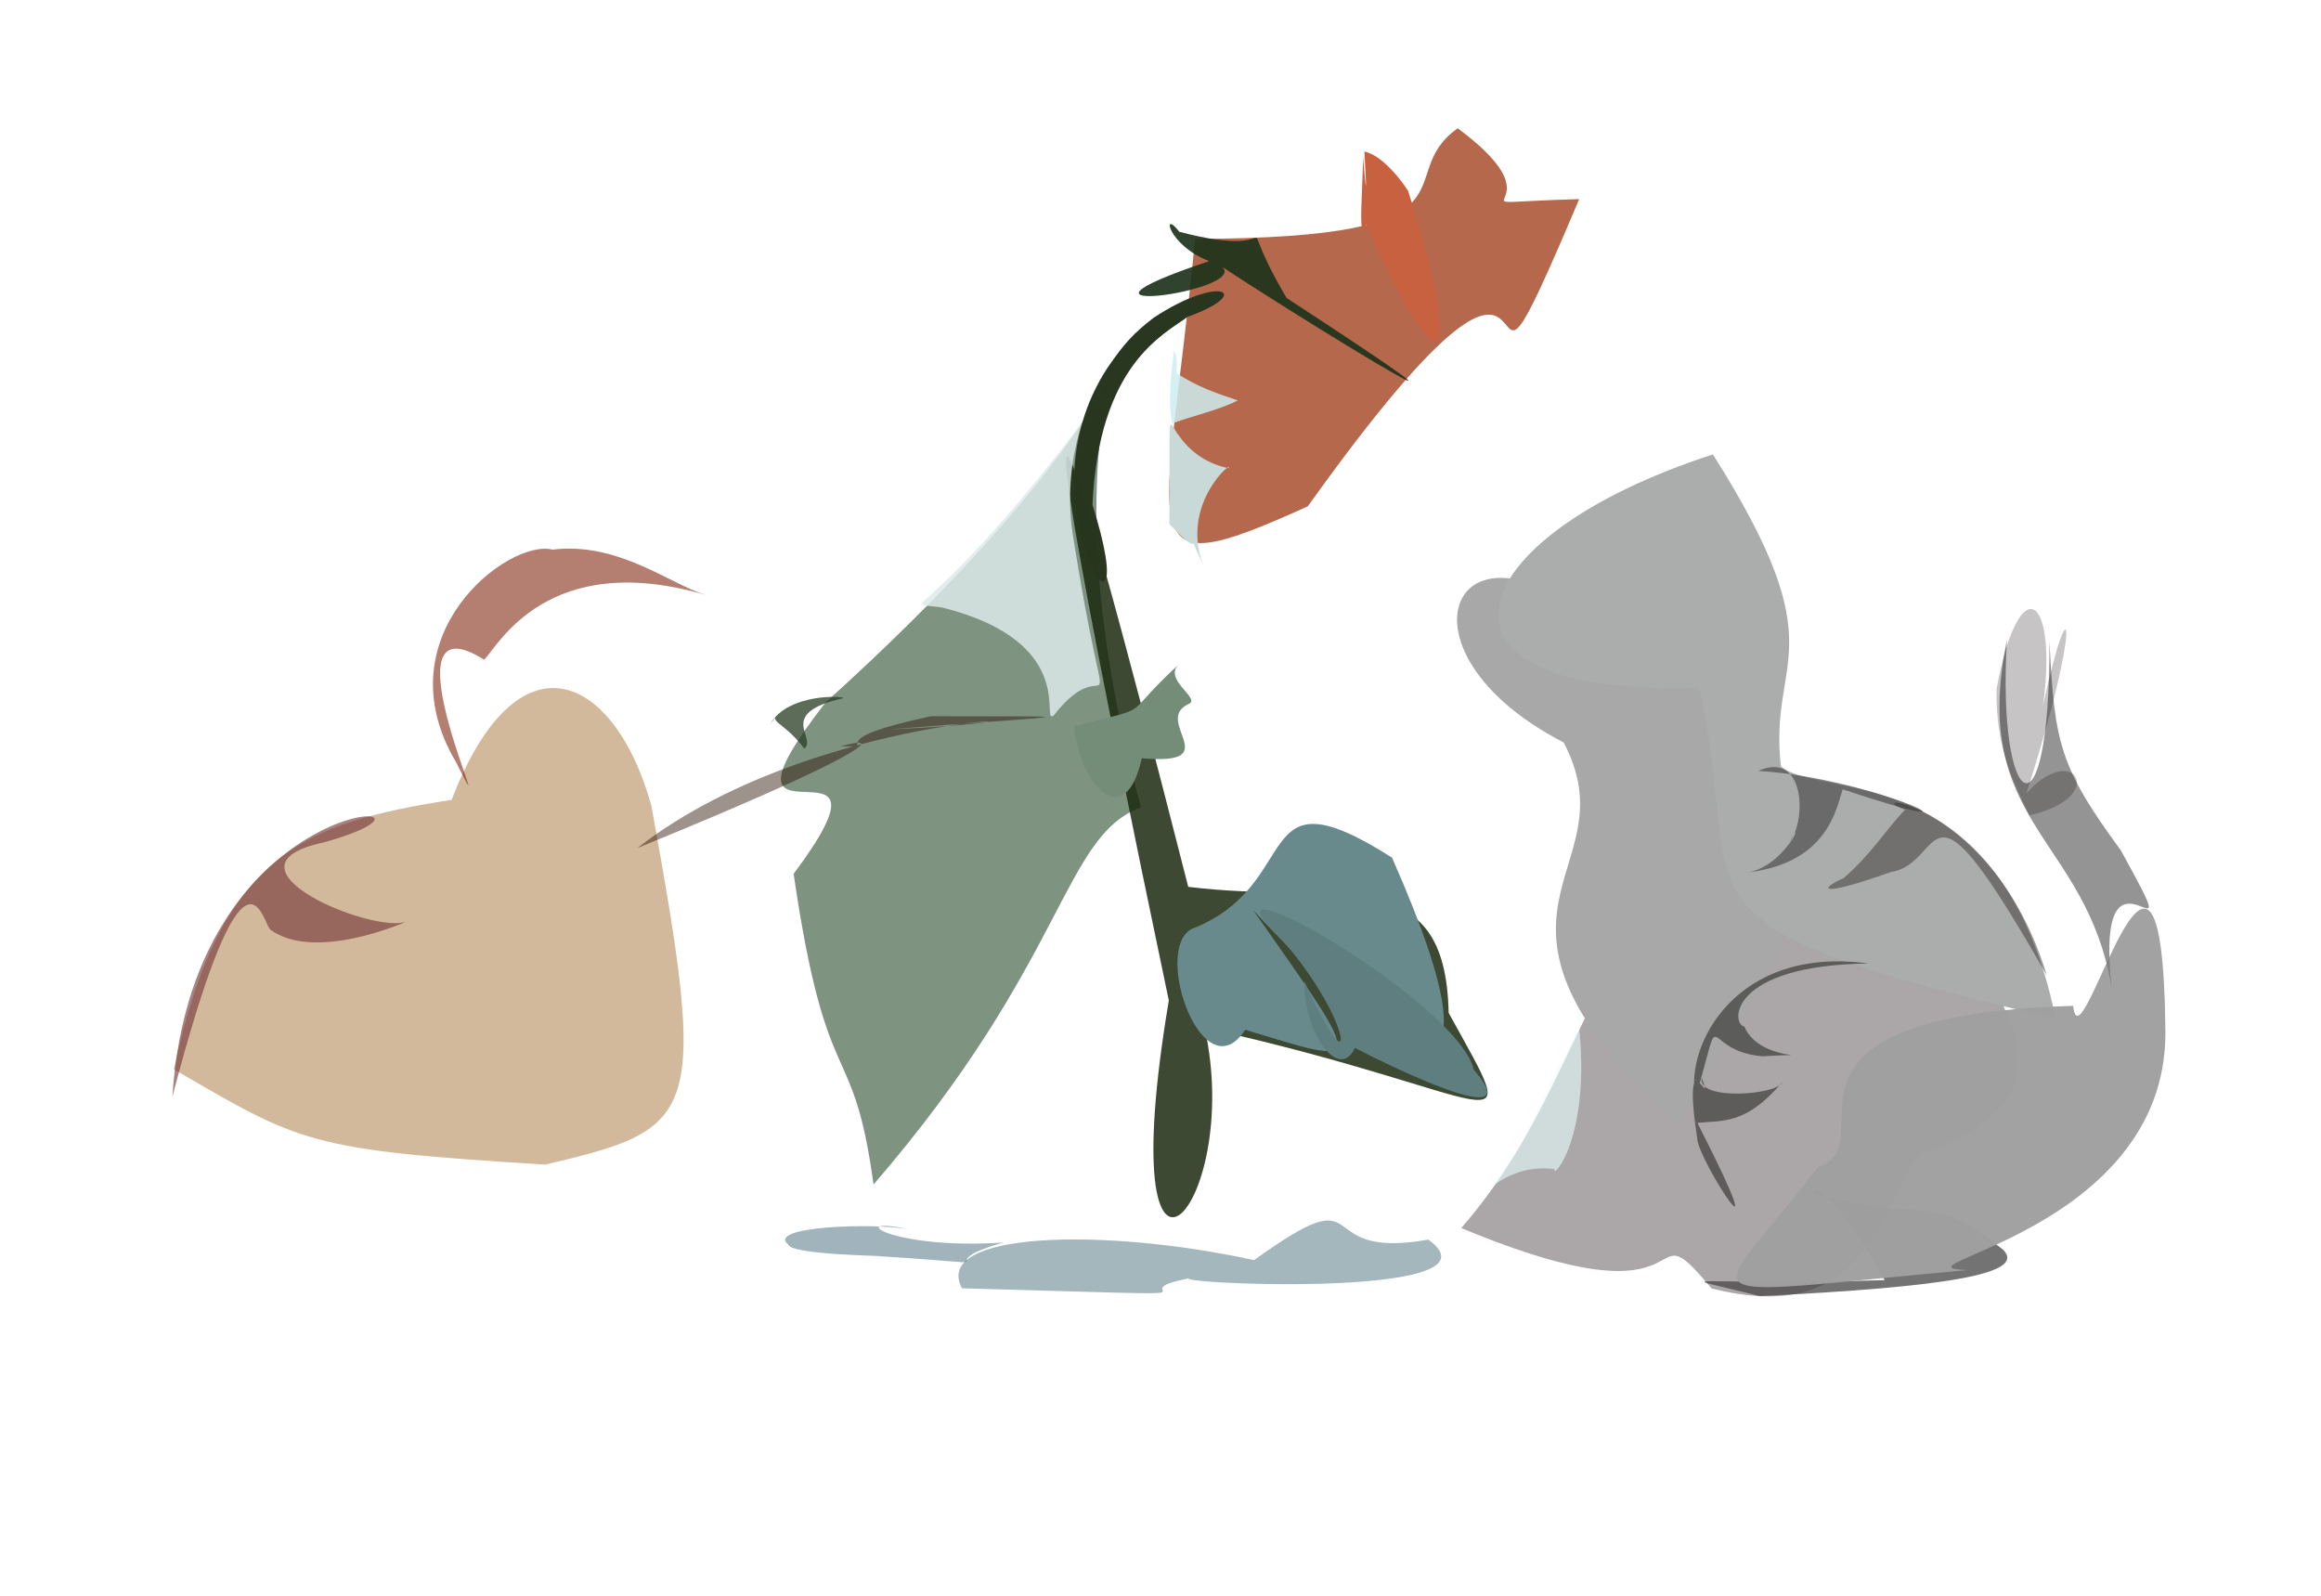 <?xml version="1.0" ?>
<svg xmlns="http://www.w3.org/2000/svg" version="1.1" width="512" height="352">
  <defs/>
  <g>
    <path d="M 143.689 177.72 C 156.267 246.873 154.267 248.884 120.276 256.895 C 67.886 253.643 66.439 252.199 38.349 235.864 C 48.665 188.057 67.146 181.552 99.625 176.426 C 114.339 138.295 135.717 148.906 143.689 177.72" stroke-width="0.0" fill="rgb(211, 185, 155)" opacity="1" stroke="rgb(176, 193, 126)" stroke-opacity="0.576" stroke-linecap="round" stroke-linejoin="round"/>
    <path d="M 251.673 178.065 C 234.252 184.692 235.407 211.849 192.701 261.277 C 188.1 227.718 182.402 242.856 175.069 192.757 C 201.856 156.861 152.454 193.087 182.117 154.942 C 293.4 54.528 217.304 51.481 251.673 178.065" stroke-width="0.0" fill="rgb(14, 51, 18)" opacity="0.531" stroke="rgb(115, 154, 173)" stroke-opacity="0.285" stroke-linecap="round" stroke-linejoin="round"/>
    <path d="M 319.565 223.427 C 336.933 254.93 332.169 241.502 265.731 226.711 C 274.616 266.526 244.671 298.925 257.836 220.699 C 222.908 54.279 231.508 75.274 262.12 195.627 C 295.701 199.688 318.854 189.841 319.565 223.427" stroke-width="0.0" fill="rgb(24, 38, 13)" opacity="0.839" stroke="rgb(79, 124, 94)" stroke-opacity="0.905" stroke-linecap="round" stroke-linejoin="round"/>
    <path d="M 276.458 200.776 C 301.579 236.585 301.395 235.201 274.682 227.149 C 265.59 241.203 254.226 210.103 262.722 204.975 C 288.181 195.242 275.306 168.998 307.074 189.177 C 335.188 252.952 306.193 232.862 276.458 200.776" stroke-width="0.0" fill="rgb(105, 138, 140)" opacity="1.0" stroke="rgb(89, 158, 68)" stroke-opacity="0.452" stroke-linecap="round" stroke-linejoin="round"/>
    <path d="M 348.363 43.92 C 318.579 114.32 352.572 22.128 288.491 111.684 C 247.999 130.051 257.159 120.009 263.636 52.705 C 329.67 52.458 306.28 39.194 321.562 28.292 C 347.05 47.198 314.782 44.866 348.363 43.92" stroke-width="0.0" fill="rgb(153, 47, 8)" opacity="0.725" stroke="rgb(106, 75, 135)" stroke-opacity="0.171" stroke-linecap="round" stroke-linejoin="round"/>
    <path d="M 315.079 273.437 C 333.964 287.087 252.073 282.903 263.253 281.79 C 242.787 285.508 281.913 286.127 212.208 284.177 C 205.526 271.769 243.074 270.619 276.635 277.964 C 303.661 258.547 288.235 278.257 315.079 273.437" stroke-width="0.0" fill="rgb(0, 56, 74)" opacity="0.362" stroke="rgb(59, 80, 233)" stroke-opacity="0.886" stroke-linecap="round" stroke-linejoin="round"/>
    <path d="M 236.571 117.31 C 244.711 169.753 245.853 140.584 232.429 157.835 C 229.288 160.031 238.42 141.77 208.054 134.059 C 197.87 132.245 203.195 139.409 237.348 95.004 C 260.835 61.476 231.911 84.966 236.571 117.31" stroke-width="0.0" fill="rgb(220, 233, 233)" opacity="0.847" stroke="rgb(134, 39, 142)" stroke-opacity="0.998" stroke-linecap="round" stroke-linejoin="round"/>
    <path d="M 423.135 254.848 C 414.152 268.47 410.936 292.686 377.537 284.192 C 361.101 264.388 378.589 294.308 322.347 270.886 C 358.651 229.168 344.98 182.715 419.87 190.167 C 458.636 235.823 447.047 245.338 423.135 254.848" stroke-width="0.0" fill="rgb(97, 89, 92)" opacity="0.534" stroke="rgb(69, 143, 251)" stroke-opacity="0.741" stroke-linecap="round" stroke-linejoin="round"/>
    <path d="M 262.18 155.299 C 254.152 159.036 270.862 168.903 251.876 167.261 C 248.152 183.996 238.208 173.083 236.921 160.245 C 255.491 155.331 246.496 159.009 259.962 146.632 C 256.567 149.979 265.089 154.134 262.18 155.299" stroke-width="0.0" fill="rgb(115, 141, 121)" opacity="1.0" stroke="rgb(84, 23, 2)" stroke-opacity="0.426" stroke-linecap="round" stroke-linejoin="round"/>
    <path d="M 441.863 275.655 C 447.234 281 429.365 283.887 388.177 285.9 C 366.63 280.433 372.277 283.78 415.734 282.369 C 408.249 267.833 398.976 259.503 400.288 263.514 C 428.206 270.115 425.655 262.811 441.863 275.655" stroke-width="0.0" fill="rgb(73, 71, 71)" opacity="0.759" stroke="rgb(182, 50, 239)" stroke-opacity="0.473" stroke-linecap="round" stroke-linejoin="round"/>
    <path d="M 383.092 150.509 C 394.898 190.927 413.528 180.204 370.207 248.294 C 318.082 199.856 360.396 193.03 344.926 163.774 C 302.297 141.773 323.793 104.784 360.671 146.232 C 378.205 151.719 369.974 145.686 383.092 150.509" stroke-width="0.0" fill="rgb(168, 168, 168)" opacity="1.0" stroke="rgb(154, 143, 102)" stroke-opacity="0.656" stroke-linecap="round" stroke-linejoin="round"/>
    <path d="M 325.104 235.962 C 337.86 250.584 305.723 234.717 298.893 231.153 C 295.455 238.582 287.673 228.263 287.73 216.471 C 299.324 242.303 299.054 225.607 282.56 207.039 C 261.176 186.412 321.597 220.745 325.104 235.962" stroke-width="0.0" fill="rgb(94, 126, 127)" opacity="1.0" stroke="rgb(39, 150, 55)" stroke-opacity="0.147" stroke-linecap="round" stroke-linejoin="round"/>
    <path d="M 392.854 169.036 C 401.718 176.579 441.499 166.744 453.487 224.711 C 363.527 203.61 385.531 200.597 374.856 151.606 C 310.379 154.117 320.416 118.825 377.862 100.241 C 405.479 143.873 390.082 144.717 392.854 169.036" stroke-width="0.0" fill="rgb(171, 172, 172)" opacity="1.0" stroke="rgb(8, 155, 15)" stroke-opacity="0.653" stroke-linecap="round" stroke-linejoin="round"/>
    <path d="M 185.452 164.632 C 195.032 164.832 179.475 163.548 205.356 157.983 C 242.176 158.096 238.407 157.556 195.802 160.918 C 254.397 158.175 182.841 154.19 140.565 187.075 C 190.399 166.814 196.172 161.568 185.452 164.632" stroke-width="0.0" fill="rgb(42, 15, 0)" opacity="0.45" stroke="rgb(33, 245, 63)" stroke-opacity="0.336" stroke-linecap="round" stroke-linejoin="round"/>
    <path d="M 477.678 227.666 C 477.867 272.012 415.049 279.431 434.01 280.153 C 367.38 286.236 377.372 288.747 401.056 257.395 C 416.734 252.634 383.578 224.177 457.338 221.869 C 458.922 237.533 477.049 162.123 477.678 227.666" stroke-width="0.0" fill="rgb(159, 160, 159)" opacity="0.975" stroke="rgb(213, 96, 151)" stroke-opacity="0.775" stroke-linecap="round" stroke-linejoin="round"/>
    <path d="M 393.163 238.696 C 385.207 248.11 380.068 247.127 374.436 247.684 C 393.2 284.485 374.378 255.609 374.396 251.113 C 370.86 227.653 378.315 246.013 375.397 237.774 C 374.267 242.903 392.179 241.562 393.163 238.696" stroke-width="0.0" fill="rgb(92, 91, 90)" opacity="0.983" stroke="rgb(126, 51, 235)" stroke-opacity="0.389" stroke-linecap="round" stroke-linejoin="round"/>
    <path d="M 406.479 174.116 C 405.077 178.393 403.111 190.947 384.225 192.579 C 393.545 192.293 398.788 178.603 394.806 185.613 C 398.478 181.171 398.309 165.395 387.838 170.051 C 413.754 171.581 444.064 186.636 406.479 174.116" stroke-width="0.0" fill="rgb(76, 75, 74)" opacity="0.674" stroke="rgb(171, 172, 216)" stroke-opacity="0.134" stroke-linecap="round" stroke-linejoin="round"/>
    <path d="M 467.861 187.6 C 484.518 217.827 461.707 179.488 465.812 217.883 C 460.215 184.351 434.319 181.944 442.735 141.085 C 440.409 178.63 452.204 187.636 452.104 141.469 C 453.188 164.062 454.43 169.283 467.861 187.6" stroke-width="0.0" fill="rgb(123, 121, 122)" opacity="0.799" stroke="rgb(47, 50, 185)" stroke-opacity="0.13" stroke-linecap="round" stroke-linejoin="round"/>
    <path d="M 221.363 274.084 C 202.879 279.328 226.988 279.134 193.824 277.095 C 195.448 276.993 174.382 276.815 173.857 274.503 C 168.978 270.49 192.703 269.698 200.413 271.151 C 186.216 268.022 195.924 275.755 221.363 274.084" stroke-width="0.0" fill="rgb(0, 53, 73)" opacity="0.369" stroke="rgb(244, 96, 68)" stroke-opacity="0.956" stroke-linecap="round" stroke-linejoin="round"/>
    <path d="M 283.815 65.732 C 340.249 102.562 294.197 74.992 269.599 58.87 C 275.765 64.298 227.516 70.709 266.738 57.597 C 257.557 54.098 256.157 45.914 260.151 51.127 C 286.816 58.162 270.362 42.807 283.815 65.732" stroke-width="0.0" fill="rgb(30, 51, 28)" opacity="0.915" stroke="rgb(251, 23, 77)" stroke-opacity="0.287" stroke-linecap="round" stroke-linejoin="round"/>
    <path d="M 273.054 88.325 C 268.964 90.462 262.169 91.977 258.732 93.373 C 258.969 94.971 257.029 90.801 258.998 77.39 C 257.268 79.311 260.066 74.323 259.526 82.324 C 264.055 85.225 267.685 86.548 273.054 88.325" stroke-width="0.0" fill="rgb(205, 237, 239)" opacity="0.847" stroke="rgb(24, 215, 135)" stroke-opacity="0.057" stroke-linecap="round" stroke-linejoin="round"/>
    <path d="M 262.013 69.874 C 256.693 73.807 242.414 80.369 240.998 111.318 C 253.444 151.198 223.99 112.086 244.281 81.189 C 248.044 75.633 250.242 73.365 254.47 70.101 C 269.17 60.379 276.834 64.552 262.013 69.874" stroke-width="0.0" fill="rgb(41, 54, 31)" opacity="0.991" stroke="rgb(29, 210, 111)" stroke-opacity="0.615" stroke-linecap="round" stroke-linejoin="round"/>
    <path d="M 155.642 131.223 C 120.747 121.056 109.871 142.464 106.804 145.525 C 83.033 130.52 111.792 190.521 100.627 168.166 C 84.06 140.308 112.2 118.738 121.902 121.239 C 136.375 119.466 147.708 128.815 155.642 131.223" stroke-width="0.0" fill="rgb(124, 30, 6)" opacity="0.572" stroke="rgb(40, 21, 116)" stroke-opacity="0.721" stroke-linecap="round" stroke-linejoin="round"/>
    <path d="M 89.765 203.255 C 88.524 203.794 69.202 212.132 59.624 205.043 C 57.805 203.347 54.138 180.395 38.022 241.934 C 42.562 171.301 108.404 175.569 71.416 185.82 C 46.512 191.145 82.395 206.219 89.765 203.255" stroke-width="0.0" fill="rgb(114, 51, 53)" opacity="0.614" stroke="rgb(49, 133, 73)" stroke-opacity="0.96" stroke-linecap="round" stroke-linejoin="round"/>
    <path d="M 447.014 174.994 C 457.497 163.213 465.438 175.88 447.677 179.841 C 444.156 172.722 440.18 164.674 440.419 151.998 C 445.428 124.987 454.022 131.164 450.671 155.737 C 456.919 126.509 459.331 136.755 447.014 174.994" stroke-width="0.0" fill="rgb(11, 0, 0)" opacity="0.232" stroke="rgb(168, 100, 149)" stroke-opacity="0.858" stroke-linecap="round" stroke-linejoin="round"/>
    <path d="M 310.622 42.116 C 322.797 80.586 318.777 89.013 301.396 49.515 C 299.278 54.984 300.867 39.324 300.618 34.231 C 302.105 50.808 300.746 31.176 301.024 33.433 C 304.659 34.23 308.637 39.015 310.622 42.116" stroke-width="0.0" fill="rgb(200, 97, 63)" opacity="1.0" stroke="rgb(23, 196, 190)" stroke-opacity="0.968" stroke-linecap="round" stroke-linejoin="round"/>
    <path d="M 451.532 215.202 C 423.75 166.337 429.632 190.424 417.125 192.349 C 400.088 198.41 401.811 195.773 406.712 193.691 C 413.149 188.035 415.98 182.986 420.235 178.631 C 409.062 174.294 439.814 176.623 451.532 215.202" stroke-width="0.0" fill="rgb(49, 47, 46)" opacity="0.476" stroke="rgb(192, 170, 55)" stroke-opacity="0.95" stroke-linecap="round" stroke-linejoin="round"/>
    <path d="M 384.808 226.451 C 388.275 234.747 403.516 232.025 388.817 233.007 C 374.712 231.795 380.477 219.742 374.019 242.263 C 371.568 230.651 382.957 208.527 412.178 212.538 C 381.372 212.897 381.746 225.896 384.808 226.451" stroke-width="0.0" fill="rgb(92, 92, 91)" opacity="1" stroke="rgb(17, 124, 102)" stroke-opacity="0.225" stroke-linecap="round" stroke-linejoin="round"/>
    <path d="M 347.917 223.237 C 351.672 249.651 342.496 260.566 342.862 257.865 C 328.972 256.15 323.997 270.714 335.457 252.346 C 339.863 243.195 340.477 242.668 342.376 238.336 C 345.083 232.029 350.92 224.48 347.917 223.237" stroke-width="0.0" fill="rgb(233, 255, 254)" opacity="0.596" stroke="rgb(153, 26, 74)" stroke-opacity="0.034" stroke-linecap="round" stroke-linejoin="round"/>
    <path d="M 270.995 103.274 C 272.319 101.261 260.367 110.869 265.352 124.479 C 260.539 114.36 267.009 125.326 257.95 115.566 C 258.168 88.409 257.279 92.608 260.211 96.3 C 263.036 100.227 266.908 102.446 270.995 103.274" stroke-width="0.0" fill="rgb(200, 218, 216)" opacity="0.987" stroke="rgb(67, 194, 211)" stroke-opacity="0.549" stroke-linecap="round" stroke-linejoin="round"/>
    <path d="M 186.067 153.998 C 171.048 157.374 180.376 162.79 177.427 165.134 C 172.413 158.353 167.862 159.289 173.842 156.411 C 172.75 157.792 172.741 155.9 169.92 159.654 C 174.022 152.785 186.301 153.545 186.067 153.998" stroke-width="0.0" fill="rgb(44, 63, 38)" opacity="0.765" stroke="rgb(249, 138, 40)" stroke-opacity="0.231" stroke-linecap="round" stroke-linejoin="round"/>
  </g>
</svg>
